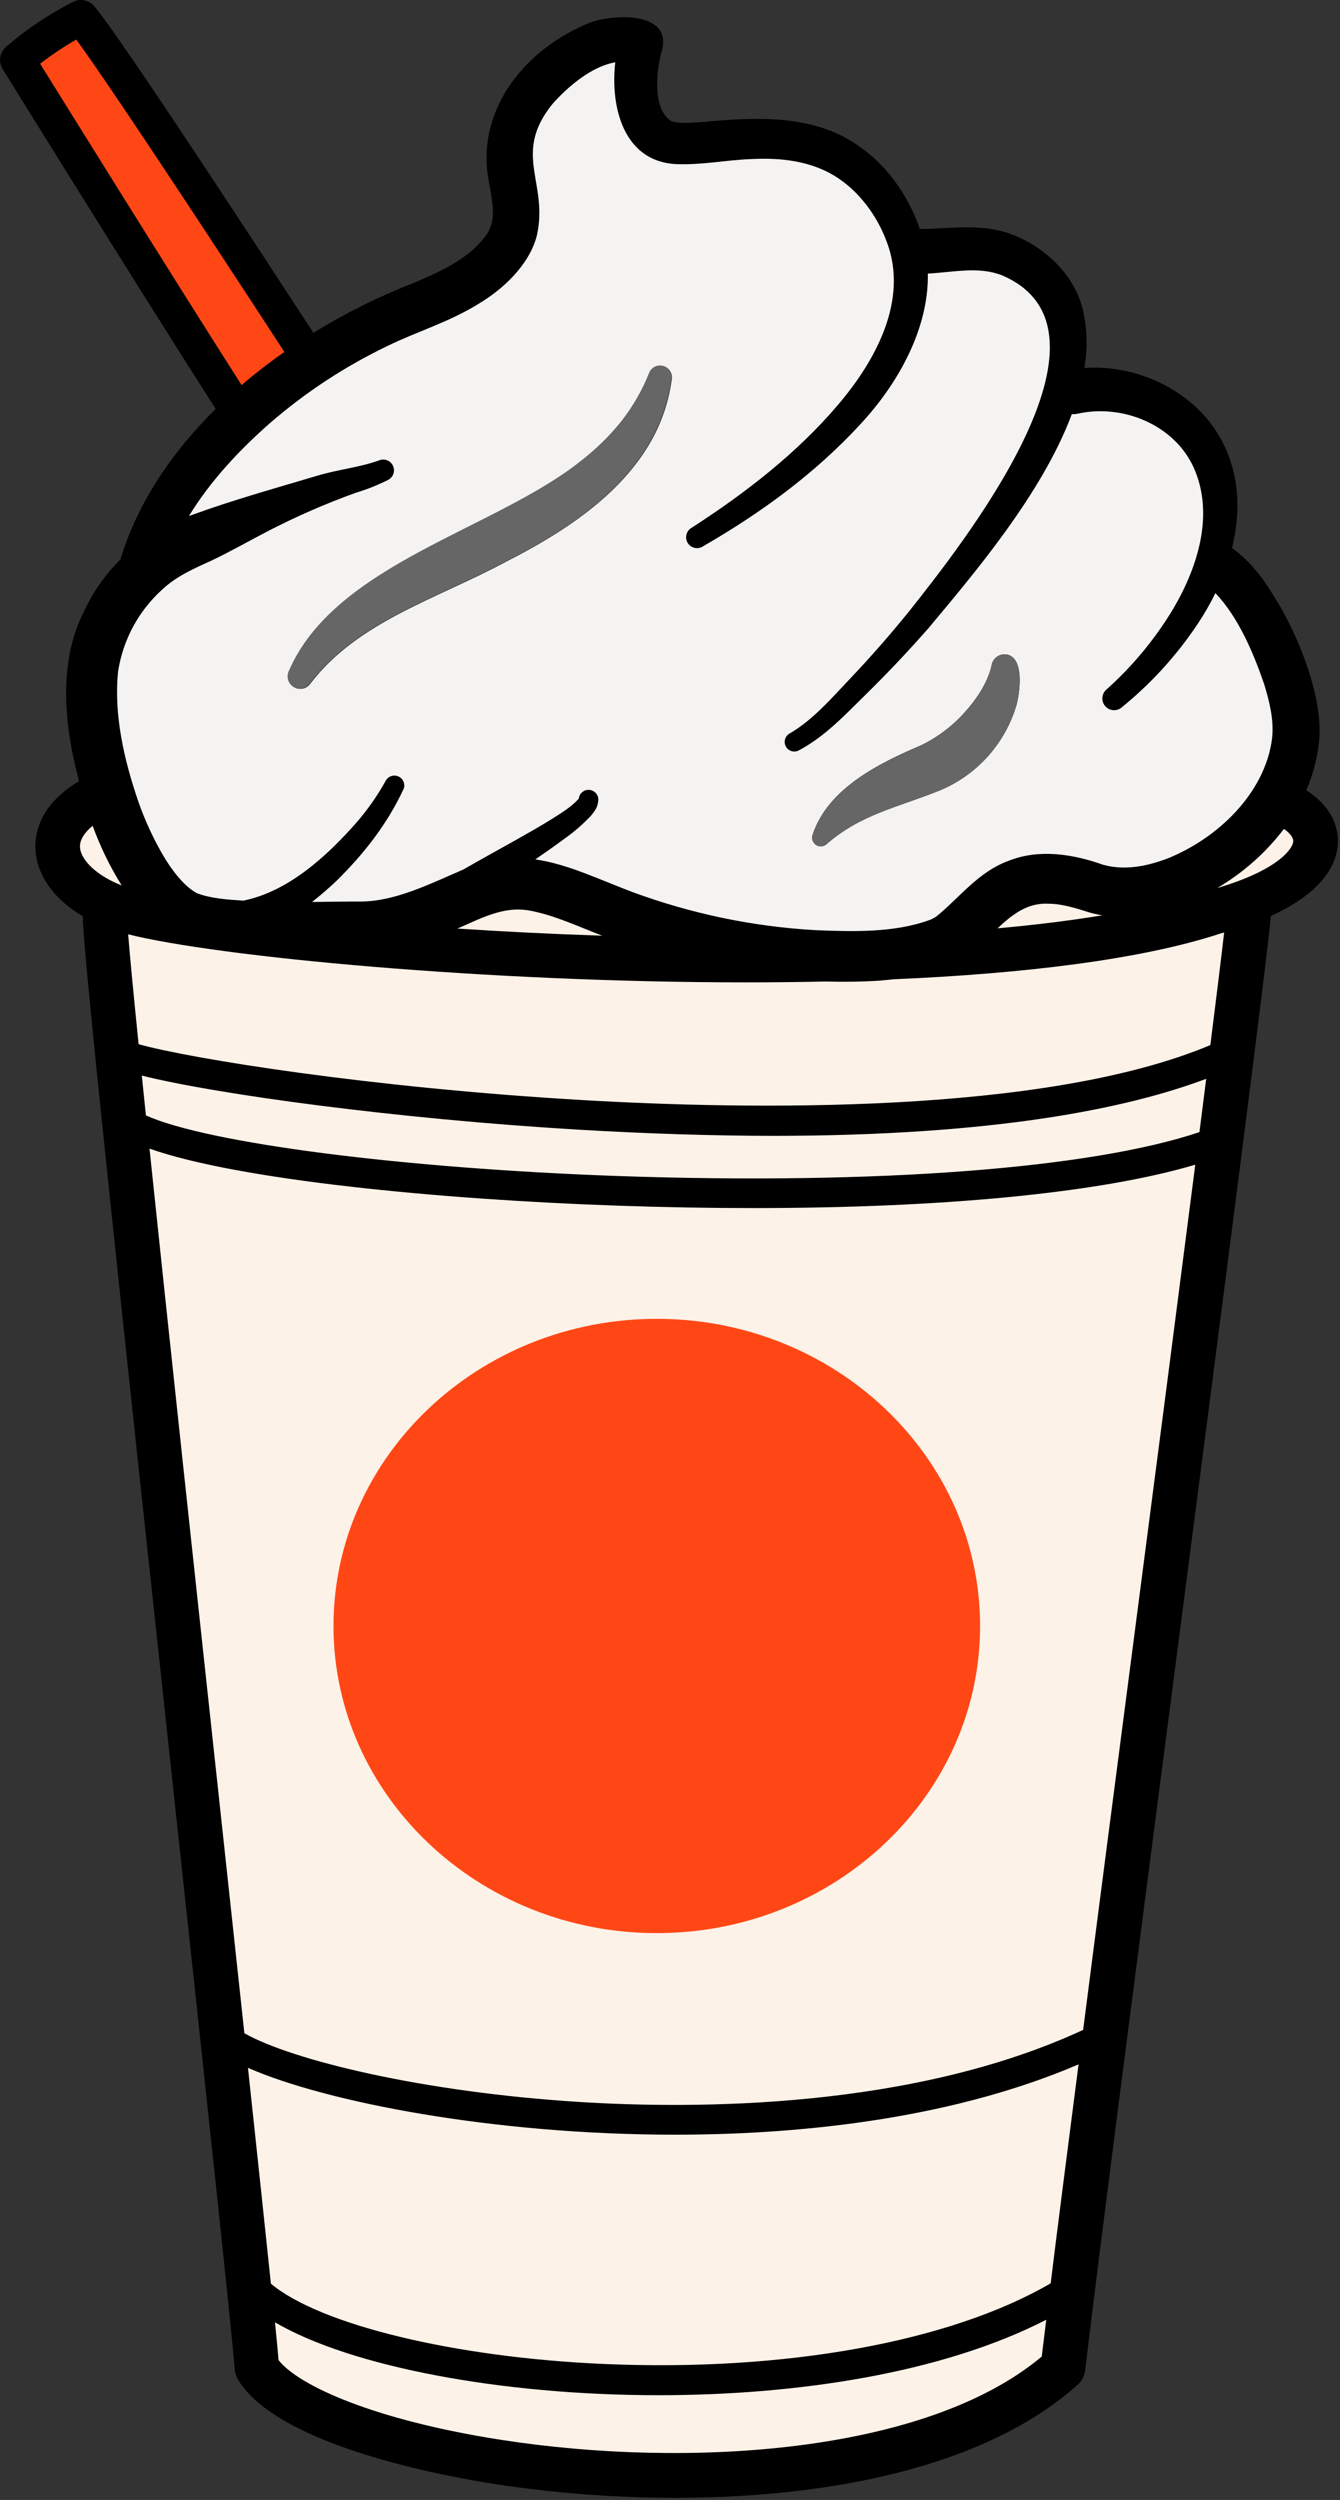 <svg width="376" height="701" viewBox="0 0 376 701" fill="none" xmlns="http://www.w3.org/2000/svg">
<rect x="0" y="0" width="376" height="701" fill="#333333" stroke="none"/>
<g clip-path="url(#clip0_7_15)">
<path d="M375.41 236.4C375.21 241.4 372.2 249.78 356.6 256.83C355.6 268.71 343.5 361.83 330.69 460.34C319.61 545.5 308.15 633.57 304.49 664.67C304.324 666.18 303.613 667.577 302.49 668.6C276.22 692.18 231.75 700.4 189.55 700.4C172.597 700.397 155.669 699.11 138.91 696.55C124.75 694.36 77.71 685.78 66.71 667.12C66.221 666.298 65.93 665.374 65.86 664.42C65.01 653.24 57.62 584.92 49.07 505.83C33.84 365.06 23.07 264.83 23.24 257.1C23.24 257.04 23.24 256.98 23.24 256.92C15.82 252.56 11.04 246.48 10.09 239.7C9.44 235.05 10.18 226.24 22.16 219.05C21.493 216.423 20.883 213.783 20.33 211.13C17.73 198.13 17.33 183.43 23.68 171.21C26.184 165.854 29.625 160.987 33.84 156.84C33.84 156.75 33.84 156.66 33.89 156.56C38.69 140.81 48.34 126.69 60.52 114.67C38.33 80.01 1.14 20.02 0.75 19.38C0.148 18.414 -0.096 17.267 0.061 16.139C0.219 15.011 0.767 13.975 1.61 13.21C7.363 8.239 13.695 3.981 20.47 0.53C21.409 0.051 22.478 -0.111 23.517 0.07C24.555 0.25 25.508 0.762 26.23 1.53C31.23 6.86 61.76 53.17 87.94 93.33C96.8 87.858 106.142 83.209 115.85 79.44C123.17 76.32 131.21 72.76 135.85 66.66C139.48 62.44 138.29 57.3 137.36 51.91C132.98 31.91 146.36 14.64 164.2 6.91C170.31 3.91 188.31 2.63 185.86 13.71C184.2 19.17 182.86 30.35 188.26 33.91C190.82 34.78 193.37 34.39 196.41 34.28C210.68 32.93 227.12 31.77 239.87 40.21C248.62 45.85 254.74 54.54 258.1 64.21C266.33 64.21 275.49 62.45 284.1 65.8C293.3 69.38 301.31 76.88 303.81 86.64C305.073 92.063 305.226 97.686 304.26 103.17C320.79 102.06 338.06 111.17 344.36 126.83C347.93 135.58 347.9 144.83 345.69 153.71C345.807 153.774 345.92 153.844 346.03 153.92C352.26 158.54 355.5 163.92 359.21 170.04C362.42 175.678 365.063 181.62 367.1 187.78C369.19 194.25 370.8 201.3 370.1 208.24C369.575 212.841 368.375 217.339 366.54 221.59C372.42 225.36 375.63 230.6 375.41 236.4Z" fill="black"/>
<path d="M45.87 240.03C48.18 243.93 51.6 248.49 55.25 250.46C59.2 251.96 63.82 252.25 68.25 252.55C80.8 250.03 91.54 240.24 99.89 230.81C103.11 227.119 105.93 223.097 108.3 218.81C108.653 218.229 109.207 217.798 109.857 217.599C110.507 217.4 111.208 217.447 111.825 217.731C112.443 218.015 112.934 218.517 113.206 219.14C113.478 219.763 113.512 220.464 113.3 221.11C108.71 231.03 102.19 239.32 94.5 246.92C92.29 249.01 89.98 251.03 87.56 252.92C92.31 252.86 97.05 252.78 101.56 252.79C110.7 252.68 120.02 248.15 128.74 244.37C129.21 244.15 129.67 243.95 130.13 243.75C134.92 240.99 139.72 238.35 144.47 235.7C147.96 233.7 151.47 231.78 154.77 229.7C157.4 228.01 160.21 226.38 162.24 224.11C162.41 223.92 162.37 223.81 162.39 224.18C162.402 223.451 162.703 222.756 163.227 222.249C163.751 221.741 164.456 221.463 165.185 221.475C165.914 221.487 166.609 221.788 167.116 222.312C167.624 222.836 167.902 223.541 167.89 224.27C167.73 226.45 166.89 227.4 165.81 228.75C163.582 231.109 161.127 233.243 158.48 235.12C155.77 237.12 153 239.06 150.22 240.98C159.29 242.29 167.92 246.54 177.56 250.17C193.943 256.21 211.129 259.796 228.56 260.81C239.34 261.26 251.07 261.61 261.12 257.87L261.79 257.55L262.34 257.24C262.53 257.14 262.62 257.05 262.77 256.96C269.21 251.75 274.44 244.53 282.95 241.4C291.66 237.92 301.17 239.53 309.55 242.49C315.35 244.08 321.31 243.07 327.38 240.81C341.52 235.23 355.05 222.45 356.95 206.97C357.5 201.81 356.21 196.78 354.7 191.77C351.7 183.08 347.51 173.1 341.04 166.31C339.566 169.31 337.896 172.21 336.04 174.99C330.105 183.882 322.852 191.82 314.53 198.53C313.858 199.01 313.031 199.22 312.211 199.12C311.391 199.019 310.639 198.615 310.103 197.987C309.567 197.359 309.285 196.553 309.314 195.728C309.344 194.903 309.681 194.119 310.26 193.53C317.683 186.938 324.063 179.257 329.18 170.75C336.31 158.65 340.74 143.93 334.91 131.02C329.4 119.02 314.91 113.17 302.3 116.02C301.786 116.116 301.263 116.16 300.74 116.15C292.38 138.58 272.94 161.28 260.41 176.28C254.957 182.48 249.29 188.48 243.41 194.28C237.41 200.12 231.68 206.46 224.02 210.48C223.395 210.771 222.682 210.812 222.028 210.594C221.374 210.376 220.828 209.917 220.502 209.309C220.176 208.702 220.094 207.993 220.274 207.327C220.454 206.662 220.882 206.09 221.47 205.73C228 202 233.27 195.84 238.91 189.9C244.55 183.96 249.82 177.9 254.91 171.65C269.75 152.93 317.65 92.83 281.18 77.21C274.66 74.64 267.7 76.31 260.35 76.72C260.63 92.43 251.73 107.92 241.35 119.03C228.56 132.91 213.35 143.93 197.1 153.29C196.41 153.69 195.591 153.804 194.818 153.607C194.045 153.41 193.38 152.918 192.965 152.236C192.551 151.555 192.419 150.738 192.6 149.961C192.78 149.184 193.258 148.509 193.93 148.08C209.11 138.31 223.61 127.08 235.11 113.56C245.67 101.17 255.03 84.16 248.82 67.81C246.1 60.41 240.9 53.42 234.2 49.33C227.5 45.24 219.37 44.15 210.77 44.61C203.86 44.84 196.92 46.33 189.56 46.01C175.03 45.2 171.21 30.12 172.64 17.48C165.98 18.58 159.25 24.38 155.01 29.17C143.6 43.28 154.07 51.28 150.6 66.22C148.38 74.5 140.98 81.22 134.24 85.22C125.92 90.38 117.15 92.89 108.63 97.06C96.713 102.787 85.614 110.082 75.63 118.75C67.07 126.28 58.97 134.94 53.01 144.71L53.78 144.43C65.29 140.22 77.11 136.95 88.9 133.43C94.61 131.68 100.68 131.13 106.27 129.13C106.999 128.797 107.831 128.768 108.582 129.048C109.333 129.328 109.942 129.896 110.275 130.625C110.608 131.354 110.637 132.186 110.357 132.937C110.077 133.688 109.509 134.297 108.78 134.63C105.91 136.064 102.923 137.249 99.85 138.17C91.45 141.196 83.256 144.767 75.32 148.86C69.97 151.63 64.73 154.63 59.32 157.21C54.49 159.39 49.56 161.55 45.63 165.21C38.916 171.218 34.501 179.374 33.14 188.28C31.88 200.44 34.86 213.28 38.86 224.89C40.704 230.15 43.052 235.22 45.87 240.03ZM227.99 234.18C232.22 221.01 246.94 213.91 258.29 209.06C262.929 206.845 267.088 203.739 270.53 199.92C274.07 196.04 277.02 191.57 278.19 186.83C278.243 186.302 278.408 185.792 278.674 185.333C278.94 184.873 279.301 184.476 279.732 184.168C280.164 183.859 280.656 183.646 281.177 183.543C281.697 183.44 282.233 183.449 282.75 183.57C287.48 184.83 286.13 194.22 285.26 197.57C283.696 202.938 280.948 207.886 277.218 212.052C273.489 216.217 268.873 219.494 263.71 221.64C251.88 226.41 241.55 228.29 231.89 236.74C231.49 237.081 230.99 237.283 230.465 237.316C229.941 237.349 229.42 237.21 228.98 236.922C228.541 236.634 228.207 236.21 228.028 235.716C227.85 235.222 227.836 234.683 227.99 234.18ZM81.07 188.33C94.07 158.02 139.23 148.56 163.44 129C167.512 125.818 171.203 122.177 174.44 118.15C177.663 114.042 180.28 109.492 182.21 104.64C182.496 103.895 183.043 103.281 183.75 102.912C184.458 102.543 185.275 102.445 186.049 102.637C186.823 102.828 187.501 103.296 187.954 103.953C188.407 104.609 188.605 105.408 188.51 106.2C187.725 112.319 185.763 118.228 182.73 123.6C173.83 139.36 157.15 149.81 141.81 157.6C122.75 167.86 100.41 174.25 87.16 191.6C86.683 192.324 85.953 192.844 85.113 193.056C84.273 193.269 83.383 193.16 82.62 192.75C81.856 192.34 81.274 191.659 80.987 190.841C80.7 190.023 80.73 189.127 81.07 188.33Z" fill="#F4F3F2"/>
<path d="M67.79 107.98C48.79 78.21 19.54 31.2 11.26 17.87C14.485 15.389 17.872 13.127 21.4 11.1C28.61 20.89 49.64 52.42 79.8 98.69C75.65 101.59 71.63 104.69 67.79 107.98Z" fill="#FF4716"/>
<path d="M294.29 253.41C297.95 253.41 302.16 254.73 305.8 255.89C306.954 256.215 308.126 256.472 309.31 256.66C300.2 258.16 290.31 259.37 279.91 260.31C284.07 256.39 288.38 253.06 294.29 253.41ZM34.14 248.28C30.851 243.006 28.123 237.402 26 231.56C24 233.21 22.13 235.44 22.48 237.95C22.94 241.28 27.07 245.51 34.14 248.28ZM148.33 255.28C141.16 254.06 134.8 257.6 128.33 260.38C141.33 261.23 155.03 261.92 169.01 262.38C161.97 259.71 155.39 256.53 148.33 255.28ZM162.07 316.75C111.55 313.75 60.82 306.88 39.79 301.6C40.15 305.16 40.533 308.883 40.94 312.77C58.23 320.54 112.71 327.63 173.67 329.77C245.99 332.28 306.07 327.68 336.56 317.45C337.227 312.217 337.86 307.233 338.46 302.5C316.46 310.79 279.17 318.5 216.7 318.5C200.3 318.47 182.16 317.94 162.07 316.75ZM69.58 579.85C72.22 604.43 74.45 625.37 76.01 640.35C89.68 651.82 127.42 661.07 169.63 662.88C220.39 665.07 266.71 656.63 294.82 640.25C296.82 623.92 299.56 602.79 302.64 578.86C269 593.28 228.07 598.58 189.39 598.58C138.51 598.58 91.47 589.44 69.62 579.85H69.58ZM250.68 274.6C249.39 274.74 248.1 274.87 246.79 274.98C241.74 275.3 236.71 275.36 231.69 275.22C224.27 275.38 216.78 275.46 209.26 275.46C136.38 275.46 61.26 268.31 35.96 261.99C36.42 267.83 37.45 278.55 38.89 292.8C53.2 296.8 103.39 304.97 163.51 308.47C209.83 311.17 292.98 312.61 339.62 293.05C341.41 278.87 342.75 267.93 343.49 261.47L342.38 261.79C319.99 269.13 287.01 273.03 250.72 274.6H250.68ZM360.27 232.43C355.168 239.122 348.809 244.754 341.55 249.01C358.74 243.95 362.81 237.89 362.89 235.9C362.92 234.97 362.07 233.69 360.27 232.43ZM335.39 326.58C330.58 364.04 324.39 411.77 318.26 458.73C313.32 496.73 308.26 535.33 303.93 569.19C255.93 591.45 194.93 591.45 162.21 589.38C118.64 586.62 81.99 577.73 68.57 570.13C66.4 549.94 63.99 527.68 61.48 504.48C54.79 442.63 47.16 372.01 41.95 322.08C66.66 330.81 122.75 336.34 173.41 338.08C186.41 338.53 199.04 338.75 211.19 338.75C264.68 338.77 308.9 334.47 335.39 326.58ZM184.77 671.63C140.6 671.63 98.41 663.63 77.16 651.19C77.62 655.84 77.97 659.42 78.16 661.79C83.76 668.94 105.08 678.65 140.76 684.17C193.12 692.26 259.76 688.06 292.31 660.79C292.67 657.79 293.09 654.31 293.57 650.47C264.58 665.37 223.9 671.63 184.77 671.63Z" fill="#FCF2E8"/>
<path d="M275.01 455.93C275.01 503.42 234.31 542.06 184.29 542.06C134.27 542.06 93.58 503.42 93.58 455.93C93.58 408.44 134.27 369.81 184.29 369.81C234.31 369.81 275.01 408.45 275.01 455.93Z" fill="#FF4716"/>
<path d="M227.99 234.18C232.22 221.01 246.94 213.91 258.29 209.06C262.929 206.845 267.088 203.739 270.53 199.92C274.07 196.04 277.02 191.57 278.19 186.83C278.243 186.302 278.408 185.792 278.674 185.333C278.94 184.873 279.301 184.476 279.732 184.168C280.164 183.859 280.656 183.646 281.177 183.543C281.697 183.44 282.233 183.449 282.75 183.57C287.48 184.83 286.13 194.22 285.26 197.57C283.696 202.938 280.948 207.886 277.218 212.052C273.489 216.217 268.873 219.494 263.71 221.64C251.88 226.41 241.55 228.29 231.89 236.74C231.49 237.081 230.99 237.283 230.465 237.316C229.941 237.349 229.42 237.21 228.98 236.922C228.541 236.634 228.207 236.21 228.028 235.716C227.85 235.222 227.836 234.683 227.99 234.18ZM87.07 191.55C100.32 174.2 122.66 167.81 141.72 157.55C157.06 149.81 173.72 139.36 182.64 123.55C185.673 118.178 187.635 112.269 188.42 106.15C188.515 105.358 188.317 104.559 187.864 103.903C187.411 103.246 186.733 102.778 185.959 102.587C185.185 102.395 184.368 102.493 183.66 102.862C182.953 103.231 182.406 103.845 182.12 104.59C180.19 109.442 177.573 113.992 174.35 118.1C171.113 122.127 167.422 125.768 163.35 128.95C139.14 148.51 93.99 157.95 80.98 188.28C80.64 189.077 80.61 189.973 80.897 190.791C81.184 191.609 81.766 192.29 82.53 192.7C83.293 193.11 84.183 193.219 85.023 193.006C85.863 192.794 86.594 192.274 87.07 191.55Z" fill="#666666"/>
</g>
<defs>
<clipPath id="clip0_7_15">
<rect width="375.42" height="700.4" fill="white"/>
</clipPath>
</defs>
</svg>
